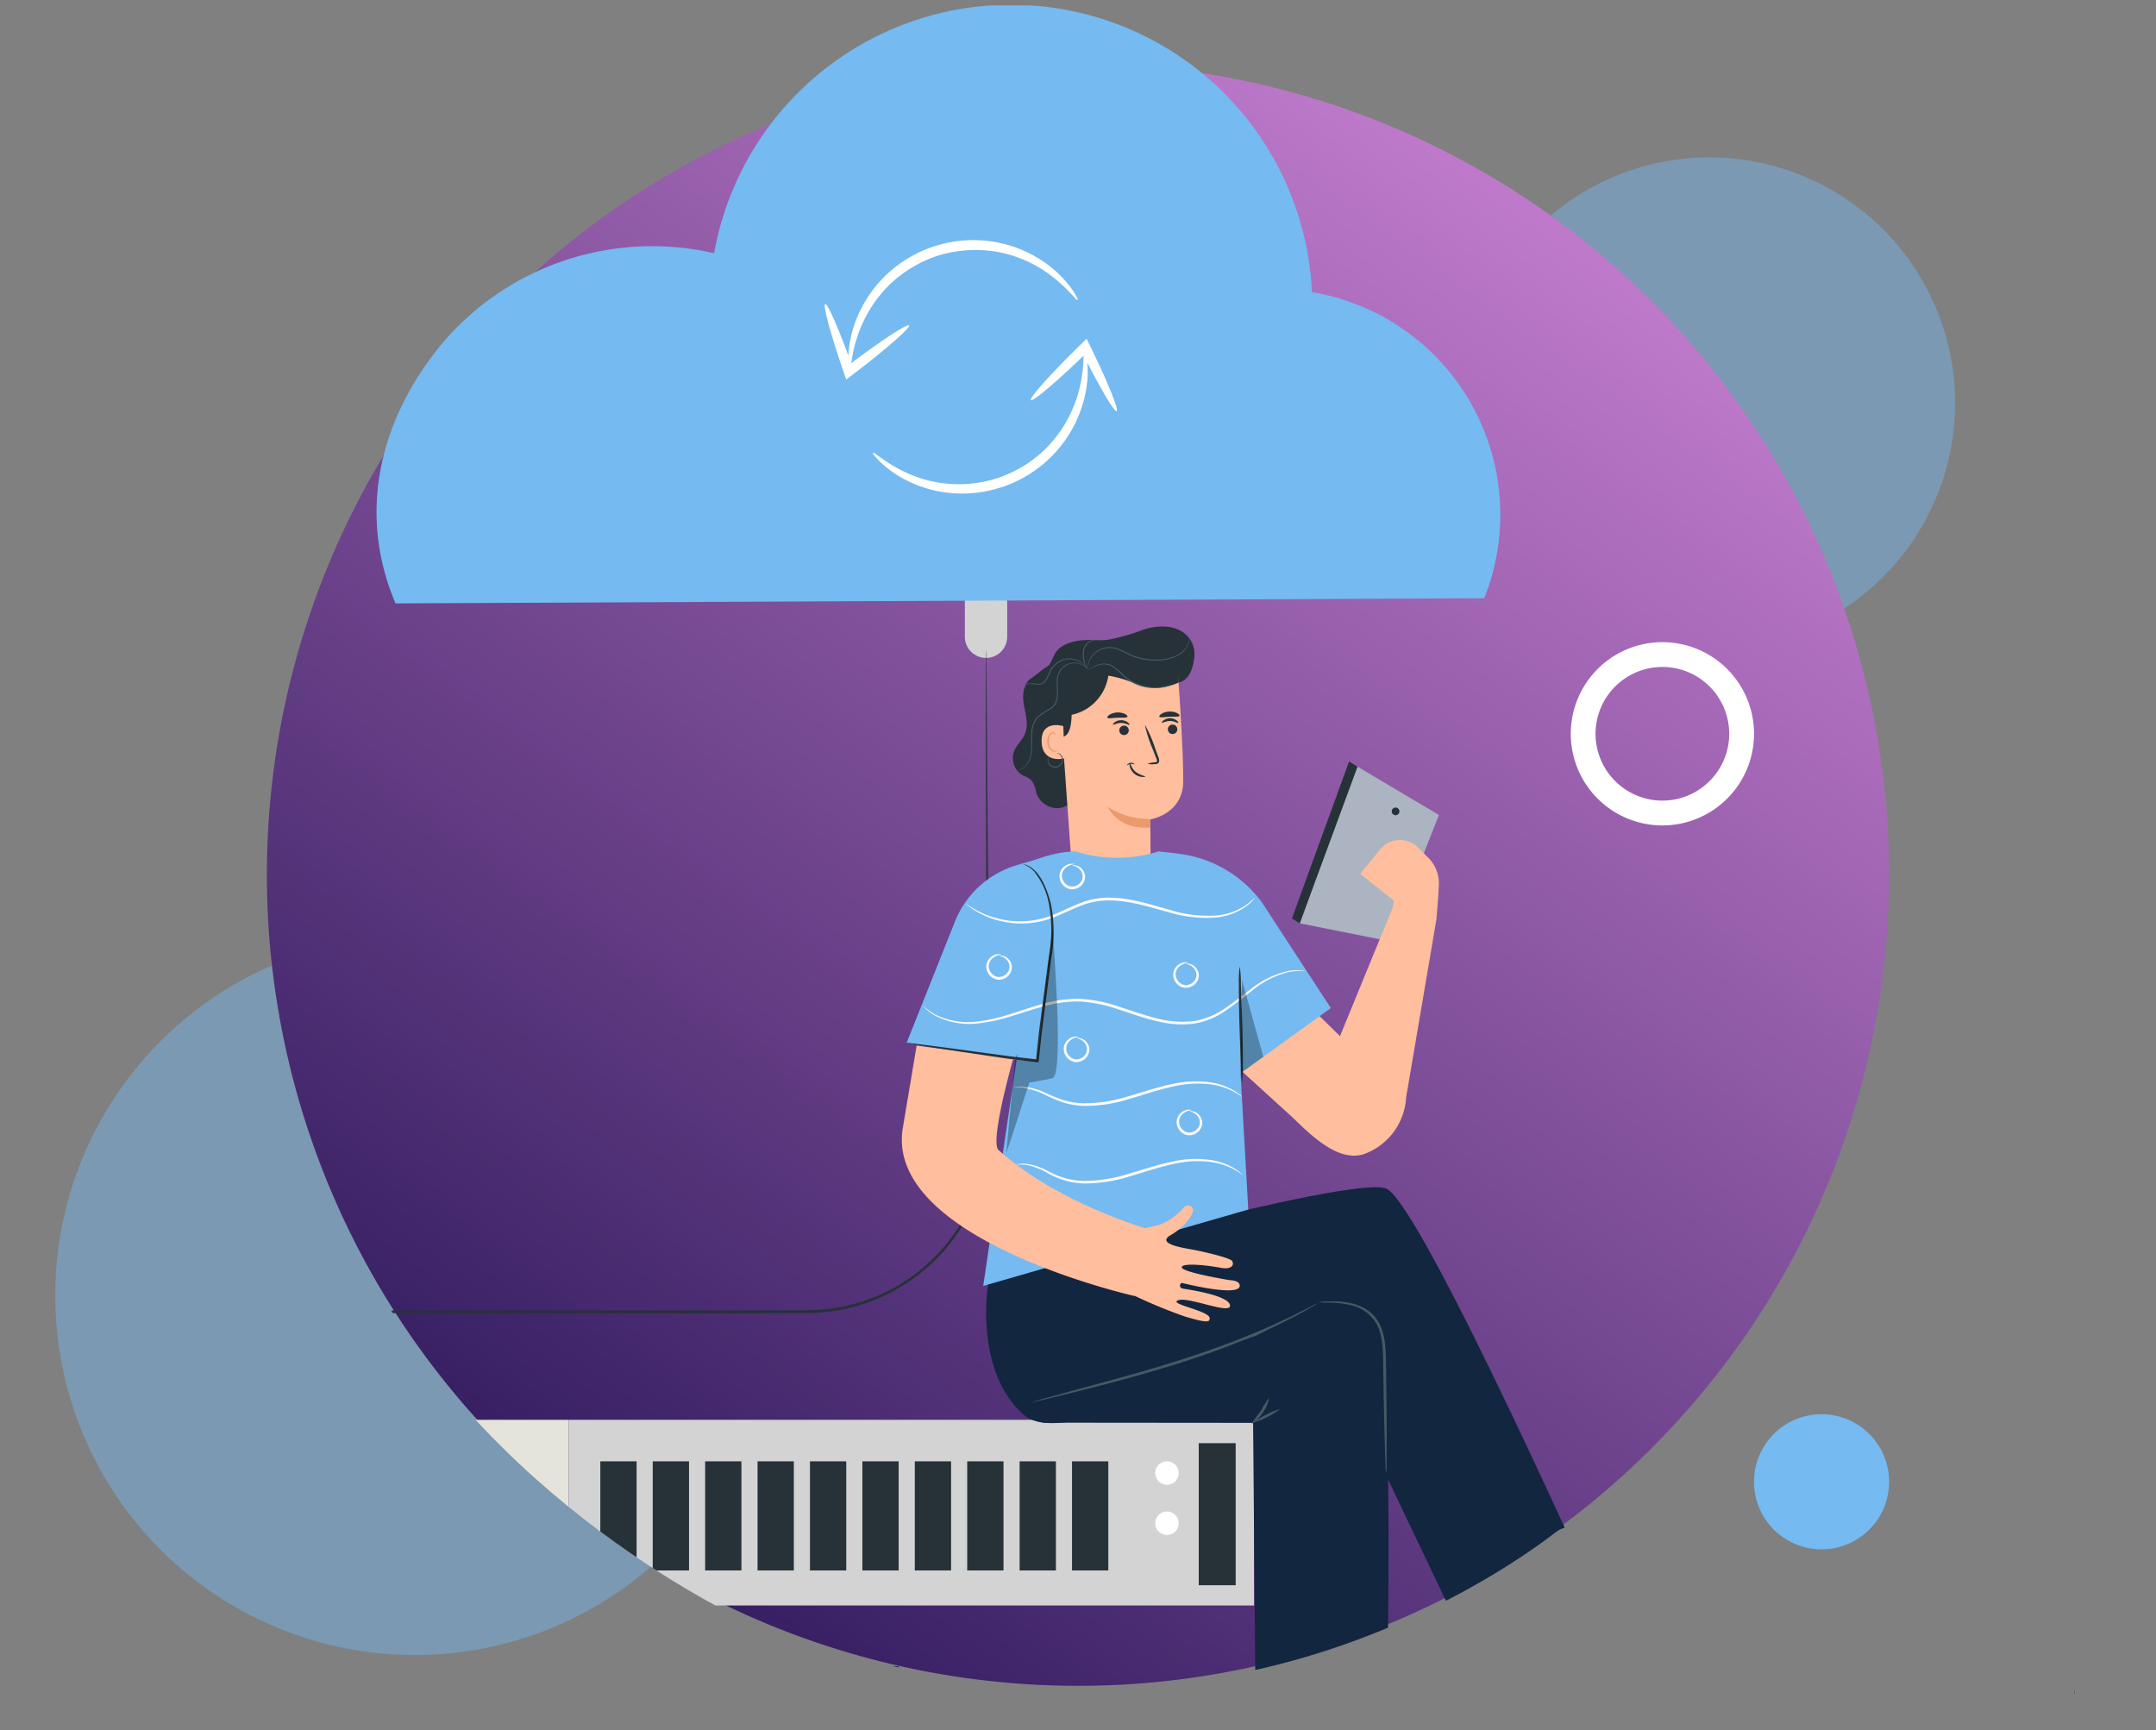 <svg xmlns="http://www.w3.org/2000/svg" xmlns:xlink="http://www.w3.org/1999/xlink" width="400.001" height="321" viewBox="0 0 400.001 321">
  <rect x="0" y="0" width="400.001" height="321" fill="#808080" stroke="none"/>
  <defs>
    <linearGradient id="linear-gradient" x1="0.814" y1="0.117" x2="0.236" y2="0.921" gradientUnits="objectBoundingBox">
      <stop offset="0" stop-color="#be79ca"/>
      <stop offset="1" stop-color="#371f63"/>
    </linearGradient>
    <clipPath id="clip-path">
      <path id="Trazado_873802" data-name="Trazado 873802" d="M0,0H400V321s-100.065-45.451-111.2-36.854-40.412,26.985-78.8,28.74-68.832-10.82-68.832-10.82-47.8-20.33-72.89-66.223S0,321,0,321Z" transform="translate(1020 5255)" fill="#fff" stroke="#707070" stroke-width="1"/>
    </clipPath>
    <clipPath id="clip-path-2">
      <rect id="Rectángulo_401353" data-name="Rectángulo 401353" width="330.988" height="372.322" fill="none"/>
    </clipPath>
    <clipPath id="clip-path-5">
      <rect id="Rectángulo_401345" data-name="Rectángulo 401345" width="5.502" height="4.576" transform="translate(0)" fill="none"/>
    </clipPath>
    <clipPath id="clip-path-6">
      <rect id="Rectángulo_401346" data-name="Rectángulo 401346" width="25.681" height="2.512" transform="translate(0)" fill="none"/>
    </clipPath>
    <clipPath id="clip-path-7">
      <rect id="Rectángulo_401347" data-name="Rectángulo 401347" width="6.825" height="4.5" transform="translate(0)" fill="none"/>
    </clipPath>
    <clipPath id="clip-path-8">
      <rect id="Rectángulo_401348" data-name="Rectángulo 401348" width="23.397" height="11.243" transform="translate(0)" fill="none"/>
    </clipPath>
    <clipPath id="clip-path-9">
      <rect id="Rectángulo_401349" data-name="Rectángulo 401349" width="9.557" height="41.534" transform="translate(0)" fill="none"/>
    </clipPath>
    <clipPath id="clip-path-10">
      <rect id="Rectángulo_401350" data-name="Rectángulo 401350" width="4.211" height="17.261" transform="translate(0)" fill="none"/>
    </clipPath>
  </defs>
  <g id="Grupo_1102805" data-name="Grupo 1102805" transform="translate(-180 -4092.138)">
    <g id="Grupo_1101143" data-name="Grupo 1101143" transform="translate(-839.999 -1162.862)">
      <g id="Grupo_1099960" data-name="Grupo 1099960" transform="translate(13718.386 17874.502)">
        <path id="Trazado_145968" data-name="Trazado 145968" d="M66.711,0a66.711,66.711,0,1,0,66.711,66.711A66.711,66.711,0,0,0,66.711,0Z" transform="translate(-12688.135 -12445.871)" fill="#75baf1" opacity="0.444"/>
        <path id="Trazado_145969" data-name="Trazado 145969" d="M45.584,0A45.584,45.584,0,1,0,91.168,45.584,45.584,45.584,0,0,0,45.584,0Z" transform="translate(-12426.826 -12590.302)" fill="#75baf1" opacity="0.444"/>
        <rect id="Rectángulo_34812" data-name="Rectángulo 34812" width="400" height="300" transform="translate(-12698.387 -12607.222)" fill="none"/>
        <path id="Trazado_145967" data-name="Trazado 145967" d="M150.485,0A150.485,150.485,0,1,0,300.971,150.485,150.485,150.485,0,0,0,150.485,0Z" transform="translate(-12648.872 -12607.707)" fill="url(#linear-gradient)"/>
        <path id="Trazado_145971" data-name="Trazado 145971" d="M12.533,0A12.533,12.533,0,1,0,25.066,12.533,12.533,12.533,0,0,0,12.533,0Z" transform="translate(-12372.968 -12357.124)" fill="#75baf1"/>
        <path id="Elipse_4044" data-name="Elipse 4044" d="M17,4.594A12.4,12.4,0,1,1,4.594,17,12.417,12.417,0,0,1,17,4.594M17,0a17,17,0,1,0,17,17A17,17,0,0,0,17,0Z" transform="translate(-12406.962 -12500.362)" fill="#fff"/>
      </g>
      <g id="Enmascarar_grupo_1098691" data-name="Enmascarar grupo 1098691" clip-path="url(#clip-path)">
        <g id="Grupo_1101169" data-name="Grupo 1101169" transform="translate(1073.011 5250)">
          <g id="Grupo_1101168" data-name="Grupo 1101168" transform="translate(1 6)" clip-path="url(#clip-path-2)">
            <rect id="Rectángulo_401301" data-name="Rectángulo 401301" width="127.17" height="34.444" transform="translate(51.485 262.414)" fill="#d3d3d3"/>
            <rect id="Rectángulo_401302" data-name="Rectángulo 401302" width="6.852" height="26.362" transform="translate(168.389 266.743)" fill="#263238"/>
            <g id="Grupo_1101145" data-name="Grupo 1101145">
              <g id="Grupo_1101144" data-name="Grupo 1101144" clip-path="url(#clip-path-2)">
                <path id="Trazado_874395" data-name="Trazado 874395" d="M166.315,272.289a2.177,2.177,0,1,0,2.177-2.177,2.177,2.177,0,0,0-2.177,2.177" transform="translate(-5.997 0)" fill="#fff"/>
                <path id="Trazado_874396" data-name="Trazado 874396" d="M166.315,281.6a2.177,2.177,0,1,0,2.177-2.178,2.177,2.177,0,0,0-2.177,2.178" transform="translate(-5.997 0)" fill="#fff"/>
                <rect id="Rectángulo_401303" data-name="Rectángulo 401303" width="6.732" height="20.249" transform="translate(144.882 270.112)" fill="#263238"/>
                <rect id="Rectángulo_401304" data-name="Rectángulo 401304" width="6.732" height="20.249" transform="translate(135.158 270.112)" fill="#263238"/>
                <rect id="Rectángulo_401305" data-name="Rectángulo 401305" width="6.732" height="20.249" transform="translate(125.434 270.112)" fill="#263238"/>
                <rect id="Rectángulo_401306" data-name="Rectángulo 401306" width="6.732" height="20.249" transform="translate(115.709 270.112)" fill="#263238"/>
                <rect id="Rectángulo_401307" data-name="Rectángulo 401307" width="6.732" height="20.249" transform="translate(105.985 270.112)" fill="#263238"/>
                <rect id="Rectángulo_401308" data-name="Rectángulo 401308" width="6.732" height="20.249" transform="translate(96.26 270.112)" fill="#263238"/>
                <rect id="Rectángulo_401309" data-name="Rectángulo 401309" width="6.732" height="20.249" transform="translate(86.536 270.112)" fill="#263238"/>
                <rect id="Rectángulo_401310" data-name="Rectángulo 401310" width="6.732" height="20.249" transform="translate(76.812 270.112)" fill="#263238"/>
                <rect id="Rectángulo_401311" data-name="Rectángulo 401311" width="6.732" height="20.249" transform="translate(67.087 270.112)" fill="#263238"/>
                <rect id="Rectángulo_401312" data-name="Rectángulo 401312" width="6.732" height="20.249" transform="translate(57.363 270.112)" fill="#263238"/>
                <path id="Trazado_874502" data-name="Trazado 874502" d="M0,0H22.718V34.444H0Z" transform="translate(28.767 262.414)" fill="#e5e4da"/>
                <path id="Trazado_874398" data-name="Trazado 874398" d="M166.315,319.6a2.177,2.177,0,1,0,2.177-2.177,2.178,2.178,0,0,0-2.177,2.177" transform="translate(-5.997 0)" fill="#fff"/>
                <rect id="Rectángulo_401320" data-name="Rectángulo 401320" width="6.732" height="20.249" transform="translate(105.985 308.108)" fill="#263238"/>
                <rect id="Rectángulo_401321" data-name="Rectángulo 401321" width="6.732" height="20.249" transform="translate(96.26 308.108)" fill="#263238"/>
                <rect id="Rectángulo_401322" data-name="Rectángulo 401322" width="6.732" height="20.249" transform="translate(86.536 308.108)" fill="#263238"/>
                <rect id="Rectángulo_401323" data-name="Rectángulo 401323" width="6.732" height="20.249" transform="translate(76.812 308.108)" fill="#263238"/>
                <rect id="Rectángulo_401324" data-name="Rectángulo 401324" width="6.732" height="20.249" transform="translate(67.087 308.108)" fill="#263238"/>
                <rect id="Rectángulo_401325" data-name="Rectángulo 401325" width="6.732" height="20.249" transform="translate(57.363 308.108)" fill="#263238"/>
                <rect id="Rectángulo_401326" data-name="Rectángulo 401326" width="22.718" height="34.444" transform="translate(28.767 300.41)" fill="#263238"/>
                <rect id="Rectángulo_401327" data-name="Rectángulo 401327" width="127.17" height="34.444" transform="translate(51.485 337.878)" fill="#455a64"/>
                <rect id="Rectángulo_401328" data-name="Rectángulo 401328" width="6.852" height="26.361" transform="translate(168.389 342.208)" fill="#263238"/>
                <path id="Trazado_874399" data-name="Trazado 874399" d="M166.315,347.753a2.177,2.177,0,1,0,2.177-2.177,2.177,2.177,0,0,0-2.177,2.177" transform="translate(-5.997 0)" fill="#fff"/>
                <path id="Trazado_874400" data-name="Trazado 874400" d="M166.315,357.068a2.177,2.177,0,1,0,2.177-2.178,2.177,2.177,0,0,0-2.177,2.178" transform="translate(-5.997 0)" fill="#fff"/>
                <rect id="Rectángulo_401329" data-name="Rectángulo 401329" width="6.732" height="20.249" transform="translate(144.882 345.576)" fill="#263238"/>
                <rect id="Rectángulo_401330" data-name="Rectángulo 401330" width="6.732" height="20.249" transform="translate(135.158 345.576)" fill="#263238"/>
                <rect id="Rectángulo_401331" data-name="Rectángulo 401331" width="6.732" height="20.249" transform="translate(125.434 345.576)" fill="#263238"/>
                <rect id="Rectángulo_401332" data-name="Rectángulo 401332" width="6.732" height="20.249" transform="translate(115.709 345.576)" fill="#263238"/>
                <rect id="Rectángulo_401333" data-name="Rectángulo 401333" width="6.732" height="20.249" transform="translate(105.985 345.576)" fill="#263238"/>
                <rect id="Rectángulo_401334" data-name="Rectángulo 401334" width="6.732" height="20.249" transform="translate(96.26 345.576)" fill="#263238"/>
                <rect id="Rectángulo_401335" data-name="Rectángulo 401335" width="6.732" height="20.249" transform="translate(86.536 345.576)" fill="#263238"/>
                <rect id="Rectángulo_401336" data-name="Rectángulo 401336" width="6.732" height="20.249" transform="translate(76.812 345.576)" fill="#263238"/>
                <rect id="Rectángulo_401337" data-name="Rectángulo 401337" width="6.732" height="20.249" transform="translate(67.087 345.576)" fill="#263238"/>
                <rect id="Rectángulo_401338" data-name="Rectángulo 401338" width="6.732" height="20.249" transform="translate(57.363 345.576)" fill="#263238"/>
                <rect id="Rectángulo_401339" data-name="Rectángulo 401339" width="22.718" height="34.444" transform="translate(28.767 337.878)" fill="#263238"/>
                <rect id="Rectángulo_401340" data-name="Rectángulo 401340" width="8.672" height="6.018" transform="translate(20.095 279.426)" fill="#263238"/>
                <path id="Trazado_874401" data-name="Trazado 874401" d="M205.991,117.132v-6.474a.92.92,0,0,0-.92-.92h-6.017a.92.92,0,0,0-.92.92v6.474a3.928,3.928,0,0,0,7.857,0" transform="translate(-73.137 0)" fill="#d3d3d3"/>
                <rect id="Rectángulo_401341" data-name="Rectángulo 401341" width="8.672" height="6.018" transform="translate(20.095 315.929)" fill="#263238"/>
                <rect id="Rectángulo_401342" data-name="Rectángulo 401342" width="8.672" height="6.018" transform="translate(20.095 351.015)" fill="#263238"/>
                <rect id="Rectángulo_401343" data-name="Rectángulo 401343" width="8.672" height="6.018" transform="translate(179.242 351.015)" fill="#263238"/>
                <path id="Trazado_874402" data-name="Trazado 874402" d="M310.936,299.708a5.559,5.559,0,0,0-.039,1.232,8.745,8.745,0,0,0,.093,1.445,14.787,14.787,0,0,0,.3,1.9,16,16,0,0,0,.636,2.244c.149.392.265.814.456,1.219s.388.823.59,1.249a19.515,19.515,0,0,0,8.564,8.565l1.249.59c.4.191.827.307,1.22.456a16.125,16.125,0,0,0,2.244.635,14.627,14.627,0,0,0,1.9.306,8.85,8.85,0,0,0,1.445.093,5.626,5.626,0,0,0,1.231-.039c.007-.124-1.764-.061-4.49-.718a17.142,17.142,0,0,1-2.181-.683c-.38-.155-.79-.276-1.182-.47l-1.211-.6a19.871,19.871,0,0,1-8.361-8.36q-.3-.62-.6-1.211c-.2-.392-.315-.8-.47-1.182a16.946,16.946,0,0,1-.683-2.182c-.658-2.726-.594-4.5-.718-4.49" transform="translate(-310.733 0)" fill="#263238"/>
                <path id="Trazado_874403" data-name="Trazado 874403" d="M310.936,261.881a5.559,5.559,0,0,0-.039,1.232,8.745,8.745,0,0,0,.093,1.445,14.786,14.786,0,0,0,.3,1.9,16,16,0,0,0,.636,2.244c.149.392.265.814.456,1.219s.388.823.59,1.249a19.515,19.515,0,0,0,8.564,8.565l1.249.589c.4.192.827.308,1.22.457a16.129,16.129,0,0,0,2.244.635,14.627,14.627,0,0,0,1.9.306,8.85,8.85,0,0,0,1.445.093,5.5,5.5,0,0,0,1.231-.04c.007-.123-1.764-.06-4.49-.717a17,17,0,0,1-2.181-.684c-.38-.154-.79-.275-1.182-.469l-1.211-.6a19.866,19.866,0,0,1-8.361-8.361q-.3-.618-.6-1.21c-.2-.392-.315-.8-.47-1.182a16.946,16.946,0,0,1-.683-2.182c-.658-2.726-.594-4.5-.718-4.49" transform="translate(-310.733 0)" fill="#263238"/>
                <path id="Trazado_874404" data-name="Trazado 874404" d="M0,354.024s.155.018.458.027l1.346.025,5.173.049L26,354.208l62.772.076,17.895-.005,8.509-.006c2.785-.035,5.489.078,8.175-.126a27.109,27.109,0,0,0,7.583-1.828,18.645,18.645,0,0,0,1.717-.784,12.919,12.919,0,0,0,1.64-.876l1.561-.956,1.44-1.082a12.805,12.805,0,0,0,1.351-1.141c.424-.4.878-.767,1.265-1.191a26.4,26.4,0,0,0,2.186-2.574,26.019,26.019,0,0,0,5.313-16.092c-.017-3.184-.032-5.93-.044-8.185-.021-2.226-.038-3.965-.049-5.172-.011-.573-.02-1.02-.026-1.346-.009-.3-.027-.458-.027-.458s-.017.155-.026.458c-.006.326-.015.773-.026,1.346-.011,1.207-.028,2.946-.049,5.172-.012,2.255-.027,5-.044,8.185a25.8,25.8,0,0,1-5.343,15.85A26.143,26.143,0,0,1,139.613,346c-.383.416-.832.772-1.251,1.166a12.38,12.38,0,0,1-1.333,1.118l-1.42,1.058-1.539.935a12.607,12.607,0,0,1-1.615.855,18.281,18.281,0,0,1-1.69.766,26.715,26.715,0,0,1-7.452,1.774c-2.616.194-5.36.078-8.134.106l-8.509-.006-17.895-.005L26,353.84l-19.026.083-5.173.048L.458,354c-.3.009-.458.027-.458.027" transform="translate(183.578 0)" fill="#263238"/>
                <path id="Trazado_874405" data-name="Trazado 874405" d="M330.327,119.4s-.016.311-.022.916-.007,1.515-.013,2.685c0,2.375,0,5.852,0,10.326.024,8.981.059,21.952.1,37.976.03,8.017.062,16.8.1,26.224q.014,3.537.028,7.19.008,1.826.015,3.681c-.038,1.231-.115,2.465-.181,3.711a33.88,33.88,0,0,1-5.025,14.39A33.281,33.281,0,0,1,313.8,237.592c-.3.176-.585.366-.888.528l-.935.45-1.875.9-1.963.722a14.317,14.317,0,0,1-2,.638l-2.046.524c-.685.17-1.393.23-2.091.351a30.393,30.393,0,0,1-4.253.371c-11.521.068-23.473.015-35.7.03l-35.719.006-8.575.007A16.472,16.472,0,0,0,201.4,257.873c.007,21.2.014,40.3.019,56.337q.01,6.012.019,11.437,0,2.709.01,5.261a32.113,32.113,0,0,0,.248,4.948,21.208,21.208,0,0,0,3.068,8.313,21.491,21.491,0,0,0,5.032,5.5,20.775,20.775,0,0,0,9.406,4.077c.586.079,1.1.173,1.546.21.445.019.821.032,1.128.045.6.021.915.019.915.019s-.309-.034-.912-.073l-1.123-.069c-.444-.047-.955-.148-1.537-.235a20.929,20.929,0,0,1-9.3-4.135,21.354,21.354,0,0,1-4.945-5.476,20.985,20.985,0,0,1-2.99-8.221,31.932,31.932,0,0,1-.225-4.907q0-2.551.01-5.261.009-5.416.019-11.437c.026-16.034.057-35.121.091-56.315a15.982,15.982,0,0,1,15.878-15.269q4.245,0,8.572,0l35.719.006c12.233-.015,24.169.035,35.712-.041a30.846,30.846,0,0,0,4.316-.379c.709-.123,1.428-.187,2.123-.358l2.077-.534a14.487,14.487,0,0,0,2.03-.649l1.992-.735,1.9-.918.947-.457c.308-.166.6-.358.9-.537a33.735,33.735,0,0,0,11.686-11.262,34.34,34.34,0,0,0,5.075-14.6c.065-1.261.141-2.515.177-3.756q-.01-1.855-.022-3.683-.021-3.651-.041-7.188c-.058-9.427-.111-18.207-.16-26.226-.114-16.024-.205-28.994-.269-37.976-.043-4.474-.076-7.95-.1-10.324q-.025-1.758-.039-2.685c-.012-.605-.031-.916-.031-.916" transform="translate(-201.401 0)" fill="#263238"/>
              </g>
            </g>
            <g id="Grupo_1101165" data-name="Grupo 1101165">
              <g id="Grupo_1101164" data-name="Grupo 1101164" clip-path="url(#clip-path-2)">
                <path id="Trazado_874406" data-name="Trazado 874406" d="M194.146,125.627c2.217-.5,2.705-3.119,2.907-4.588a5.009,5.009,0,0,0-1.33-4.089c-1.976-2.058-5.314-2.021-8.035-1.162a39.33,39.33,0,0,1-6.5,1.882c-2.182.372-5.11-.516-8.2.976-2.355,1.139-2.045,3.257-3.209,4-1.187.755-1.838,1.44-3.013,2.214-1.515,1-1.628,3.171-1.313,4.957s.882,3.682.175,5.352c-.495,1.17-1.554,2.036-2.018,3.217a3.711,3.711,0,0,0,1.632,4.468,6.374,6.374,0,0,1,1.573.874,5.533,5.533,0,0,1,.929,2.361,4.2,4.2,0,0,0,3.691,2.851,3.783,3.783,0,0,0,3.722-2.69,8.133,8.133,0,0,0-.478-4.1A26.13,26.13,0,0,1,174.17,131" transform="translate(-29.49 0)" fill="#263238"/>
                <path id="Trazado_874407" data-name="Trazado 874407" d="M167.837,160.452l14.537-1.161c.091-1.7-.03-8.264-.03-8.264s6.048-.94,6.123-6.988-.974-19.934-.974-19.934a21.016,21.016,0,0,0-21.119,2.655l-.9.69Z" transform="translate(-22.961 0)" fill="#ffbe9d"/>
                <path id="Trazado_874408" data-name="Trazado 874408" d="M166.861,134.958a.878.878,0,1,1,1.241-.061.879.879,0,0,1-1.241.061" transform="translate(-3.914 0)" fill="#263238"/>
                <path id="Trazado_874409" data-name="Trazado 874409" d="M169.432,133.118c-.1.105-.689-.352-1.521-.356s-1.438.426-1.53.319c-.045-.047.049-.236.313-.437a2.053,2.053,0,0,1,2.435.03c.259.207.349.4.3.444" transform="translate(-4.826 0)" fill="#263238"/>
                <path id="Trazado_874410" data-name="Trazado 874410" d="M176.919,133.754a.878.878,0,1,1-1.208.288.878.878,0,0,1,1.208-.288" transform="translate(-21.93 0)" fill="#263238"/>
                <path id="Trazado_874411" data-name="Trazado 874411" d="M178.5,133.476c-.1.1-.689-.352-1.521-.356s-1.438.426-1.53.319c-.045-.047.049-.236.313-.437a2.051,2.051,0,0,1,2.435.031c.259.206.349.4.3.443" transform="translate(-22.962 0)" fill="#263238"/>
                <path id="Trazado_874412" data-name="Trazado 874412" d="M170.43,140.723a4.061,4.061,0,0,1,1.347-.286c.218-.023.389-.072.4-.19a1.2,1.2,0,0,0-.156-.624c-.215-.55-.432-1.108-.659-1.692a23.221,23.221,0,0,1-1.426-4.449,23.241,23.241,0,0,1,1.869,4.282c.215.589.421,1.15.624,1.706a1.391,1.391,0,0,1,.119.9.572.572,0,0,1-.375.348,1.358,1.358,0,0,1-.372.048,4.039,4.039,0,0,1-1.376-.048" transform="translate(-11.531 0)" fill="#263238"/>
                <path id="Trazado_874413" data-name="Trazado 874413" d="M179.466,150.94a14.06,14.06,0,0,1-7.884-2.241s1.863,4.353,7.9,3.808Z" transform="translate(-20.074 0)" fill="#eb996e"/>
                <path id="Trazado_874414" data-name="Trazado 874414" d="M189.846,125.627a10.082,10.082,0,0,1-8.491.018c-3.249-1.332-6.959-1.826-7.718-1.136s-.689,3.931-3.724,5.1c0,0,.669,6.146-1.8,6.108s-1.643-9.694-1.643-9.694l5.792-3.38,6.466-1.724,6.244.414,4.878.955Z" transform="translate(-25.19 0)" fill="#263238"/>
                <path id="Trazado_874415" data-name="Trazado 874415" d="M191.516,133.714c-.1-.045-4.155-1.229-4.023,2.9s4.256,3.149,4.259,3.031-.236-5.936-.236-5.936" transform="translate(-48.254 0)" fill="#ffbe9d"/>
                <path id="Trazado_874416" data-name="Trazado 874416" d="M190.695,138.124c-.019-.013-.07.053-.19.112a.72.72,0,0,1-.538.029,1.784,1.784,0,0,1-.876-1.573,2.373,2.373,0,0,1,.169-1.038.831.831,0,0,1,.524-.57.367.367,0,0,1,.431.184c.059.114.036.2.058.2s.086-.072.048-.242a.463.463,0,0,0-.171-.254.541.541,0,0,0-.4-.092,1.011,1.011,0,0,0-.732.665,2.444,2.444,0,0,0-.213,1.16,1.872,1.872,0,0,0,1.108,1.752.772.772,0,0,0,.655-.131c.125-.106.144-.2.129-.206" transform="translate(-48.51 0)" fill="#eb996e"/>
                <path id="Trazado_874417" data-name="Trazado 874417" d="M166.175,131.967c.135.241.927.045,1.874.013.946-.053,1.752.072,1.865-.18.123-.231-.7-.849-1.908-.793s-1.974.74-1.831.96" transform="translate(-5.096 0)" fill="#263238"/>
                <path id="Trazado_874418" data-name="Trazado 874418" d="M175.822,132.14c.135.241.927.045,1.874.013.946-.053,1.752.072,1.865-.18.123-.231-.7-.849-1.908-.793s-1.974.74-1.831.96" transform="translate(-24.39 0)" fill="#263238"/>
                <path id="Trazado_874419" data-name="Trazado 874419" d="M188.472,123.581a8.7,8.7,0,0,1-9.177,8.213,16.108,16.108,0,0,1,2.538-6.577c1.449-1.875,3.991-3.112,6.232-2.341" transform="translate(-36.779 0)" fill="#263238"/>
                <path id="Trazado_874420" data-name="Trazado 874420" d="M172.538,140.552c-.052,0-.1.254-.006.649a2.592,2.592,0,0,0,2.269,1.943c.4.031.645-.054.64-.106a5.7,5.7,0,0,1-1.812-.822c-.839-.714-.975-1.688-1.091-1.664" transform="translate(-16.932 0)" fill="#263238"/>
                <path id="Trazado_874421" data-name="Trazado 874421" d="M174.516,140.983c.046.037.285-.208.678-.251s.684.121.719.073c.05-.034-.26-.345-.745-.28s-.709.437-.652.458" transform="translate(-19.439 0)" fill="#263238"/>
                <path id="Trazado_874422" data-name="Trazado 874422" d="M187.995,139.349a1.091,1.091,0,0,0-.172.976,1.407,1.407,0,0,0,.633.909,1.507,1.507,0,0,0,1.351.072,1.368,1.368,0,0,0,.816-1.073,1.448,1.448,0,0,0-.249-1.078c-.41-.546-.923-.437-.887-.408a1.073,1.073,0,0,1,.766.492,1.341,1.341,0,0,1,.181.963,1.2,1.2,0,0,1-.71.913,1.345,1.345,0,0,1-1.171-.047,1.3,1.3,0,0,1-.587-.778,1.834,1.834,0,0,1,.029-.941" transform="translate(-47.444 0)" fill="#455a64"/>
                <path id="Trazado_874423" data-name="Trazado 874423" d="M183.26,117.356a4.392,4.392,0,0,1-.159.912,3.8,3.8,0,0,1-1.5,1.953,7.471,7.471,0,0,1-3.531,1.1,11.572,11.572,0,0,1-4.532-.5c-1.56-.46-2.839-1.477-4.3-1.718a4.23,4.23,0,0,0-3.564,1.09,4.154,4.154,0,0,0-1.21,2.239,2.928,2.928,0,0,0-.043.937,8.031,8.031,0,0,1,.123-.921,4.183,4.183,0,0,1,1.23-2.147,4.1,4.1,0,0,1,3.432-1.009c1.389.232,2.671,1.25,4.27,1.727a11.562,11.562,0,0,0,4.613.493,7.487,7.487,0,0,0,3.6-1.17,3.776,3.776,0,0,0,1.5-2.051,2.2,2.2,0,0,0,.082-.934" transform="translate(-16.687 0)" fill="#455a64"/>
                <path id="Trazado_874424" data-name="Trazado 874424" d="M196.191,123.235a2.4,2.4,0,0,0-.781-.763,3.184,3.184,0,0,0-2.895-.326,3.352,3.352,0,0,0-1.594,1.317,4.139,4.139,0,0,0-.534,2.31,20.594,20.594,0,0,1,.01,2.584,2.839,2.839,0,0,1-1.429,2.175,9.52,9.52,0,0,0-2.313,1.6,4.627,4.627,0,0,0-.951,2.444c-.174,1.673.083,3.168-.163,4.394a3.844,3.844,0,0,1-1.413,2.482,3.028,3.028,0,0,1-.973.449,1.93,1.93,0,0,0,1.02-.383,3.873,3.873,0,0,0,1.511-2.521c.268-1.252.026-2.77.208-4.4a4.458,4.458,0,0,1,.917-2.336,9.528,9.528,0,0,1,2.27-1.552,3.368,3.368,0,0,0,1.055-.992,3.109,3.109,0,0,0,.463-1.331,20.015,20.015,0,0,0-.02-2.613,3.983,3.983,0,0,1,.489-2.217,3.212,3.212,0,0,1,1.5-1.271,3.128,3.128,0,0,1,2.8.258,4.263,4.263,0,0,1,.824.694" transform="translate(-48.358 0)" fill="#455a64"/>
                <path id="Trazado_874425" data-name="Trazado 874425" d="M183.422,126.883a.736.736,0,0,1,.074-.55,1.215,1.215,0,0,1,1.377-.43,5.857,5.857,0,0,0,1.117.144,1.7,1.7,0,0,0,1.182-.569c.678-.683.826-1.746,1.422-2.555a3.938,3.938,0,0,1,2.342-1.515,3.775,3.775,0,0,1,2.286.239,4.616,4.616,0,0,1,1.7,1.324,2.258,2.258,0,0,0-.337-.489,3.932,3.932,0,0,0-3.687-1.262,4.083,4.083,0,0,0-2.472,1.58c-.631.875-.77,1.919-1.392,2.546a1.532,1.532,0,0,1-1.051.529,6.252,6.252,0,0,1-1.088-.117,1.954,1.954,0,0,0-.938.063.957.957,0,0,0-.532.474.549.549,0,0,0,0,.588" transform="translate(-47.278 0)" fill="#455a64"/>
                <path id="Trazado_874426" data-name="Trazado 874426" d="M184.13,117.77a.551.551,0,0,0-.275-.059,1.761,1.761,0,0,0-.757.139,2.487,2.487,0,0,0-1.445,1.988,5.05,5.05,0,0,0,.332,2.475,4.226,4.226,0,0,0,.419.942,6.338,6.338,0,0,0-.279-.988,5.5,5.5,0,0,1-.266-2.4,2.426,2.426,0,0,1,1.3-1.886,2.629,2.629,0,0,1,.972-.215" transform="translate(-34.75 0)" fill="#455a64"/>
                <path id="Trazado_874427" data-name="Trazado 874427" d="M183.127,125.989a11.382,11.382,0,0,1-2.445.5,8.769,8.769,0,0,1-5.677-1.57c-.948-.685-1.677-1.578-2.549-2.164a3.3,3.3,0,0,0-2.653-.582,5.692,5.692,0,0,0-1.716.7c-.188.111-.33.2-.424.27a.61.61,0,0,0-.138.109,6.039,6.039,0,0,0,.6-.308,6.174,6.174,0,0,1,1.705-.624,3.182,3.182,0,0,1,2.517.6c.837.572,1.557,1.465,2.535,2.175a8.67,8.67,0,0,0,5.811,1.547,6.642,6.642,0,0,0,2.433-.65" transform="translate(-19.664 0)" fill="#455a64"/>
                <path id="Trazado_874428" data-name="Trazado 874428" d="M150.568,334.294l-1.329,14.567-15.071,1.617V332.6Z" transform="translate(46.252 0)" fill="#e0e0e0"/>
                <path id="Trazado_874429" data-name="Trazado 874429" d="M150.568,340.67H134.75v1.743l15.623.389Z" transform="translate(45.67 0)" fill="#455a64"/>
                <path id="Trazado_874430" data-name="Trazado 874430" d="M150.568,344.066,150.391,346l-15.331-.08v-1.955Z" transform="translate(45.36 0)" fill="#455a64"/>
                <path id="Trazado_874431" data-name="Trazado 874431" d="M150.464,348.861l.1-1.128-15.173-.268.018,1.1Z" transform="translate(45.026 0)" fill="#455a64"/>
                <path id="Trazado_874432" data-name="Trazado 874432" d="M140.841,350.418l.054-1.625-15.3-.572-.235,5.355.942.1c4.193.4,21.349,1.737,24.192,1,3.171-.827-9.653-4.253-9.653-4.253" transform="translate(54.63 0)" fill="#e8505b"/>
                <g id="Grupo_1101148" data-name="Grupo 1101148" transform="translate(180.015 349.099)" opacity="0.3">
                  <g id="Grupo_1101147" data-name="Grupo 1101147" transform="translate(0)">
                    <g id="Grupo_1101146" data-name="Grupo 1101146" transform="translate(0)" clip-path="url(#clip-path-5)">
                      <path id="Trazado_874433" data-name="Trazado 874433" d="M150.973,353.675a5.283,5.283,0,0,0-1.815-3.324,5.134,5.134,0,0,0-3.516-1.248l-.171,4.256Z" transform="translate(-145.471 -349.099)" fill="#fff"/>
                    </g>
                  </g>
                </g>
                <g id="Grupo_1101151" data-name="Grupo 1101151" transform="translate(179.99 352.318)" opacity="0.3">
                  <g id="Grupo_1101150" data-name="Grupo 1101150" transform="translate(0)">
                    <g id="Grupo_1101149" data-name="Grupo 1101149" transform="translate(0)" clip-path="url(#clip-path-6)">
                      <path id="Trazado_874434" data-name="Trazado 874434" d="M147.056,352.318s4.483,1.488,3.888,2.213-17.983.025-25.626-.955l.038-.339,20.275.989s.537-1.906,1.425-1.908" transform="translate(-125.318 -352.318)" fill="#fff"/>
                    </g>
                  </g>
                </g>
                <path id="Trazado_874435" data-name="Trazado 874435" d="M125.356,353.218a1.407,1.407,0,0,0,.261.039l.75.076,2.763.23c2.334.178,5.563.381,9.132.528s6.806.207,9.147.221l2.772,0,.754-.014a1.465,1.465,0,0,0,.263-.017,1.358,1.358,0,0,0-.263-.02l-.753-.021-2.772-.055c-2.339-.047-5.572-.129-9.14-.275s-6.795-.329-9.131-.473l-2.767-.172-.752-.041a1.52,1.52,0,0,0-.264,0" transform="translate(54.434 0)" fill="#263238"/>
                <path id="Trazado_874436" data-name="Trazado 874436" d="M129.161,354.461a6.338,6.338,0,0,1,.571-1.3,6.216,6.216,0,0,1,.986-1.022,2.467,2.467,0,0,0-1.557,2.322" transform="translate(71.127 0)" fill="#263238"/>
                <path id="Trazado_874437" data-name="Trazado 874437" d="M134.245,352c.042.029.267-.224.5-.565s.393-.641.351-.67-.267.224-.5.565-.394.641-.352.67" transform="translate(61.643 0)" fill="#263238"/>
                <path id="Trazado_874438" data-name="Trazado 874438" d="M135.323,351.3c.033.039.279-.111.551-.336s.466-.44.433-.479-.279.111-.551.336-.466.44-.433.479" transform="translate(59.358 0)" fill="#263238"/>
                <path id="Trazado_874439" data-name="Trazado 874439" d="M135.439,349.831a3.485,3.485,0,1,0,.8-.051,1.783,1.783,0,0,0-.8.051" transform="translate(58.52 0)" fill="#263238"/>
                <path id="Trazado_874440" data-name="Trazado 874440" d="M135.46,348.806a2.234,2.234,0,0,0,1.8.208,4.986,4.986,0,0,0-.9-.1,4.9,4.9,0,0,0-.9-.11" transform="translate(58.272 0)" fill="#263238"/>
                <path id="Trazado_874441" data-name="Trazado 874441" d="M131.625,350.693a2.8,2.8,0,0,0,.979.033,5.7,5.7,0,0,0,1.051-.188,2.873,2.873,0,0,0,.606-.221.531.531,0,0,0,.255-.295.386.386,0,0,0-.133-.4,1.8,1.8,0,0,0-2.24.436,1.735,1.735,0,0,0-.346.64.538.538,0,0,0-.036.263,2.788,2.788,0,0,1,.479-.817,1.776,1.776,0,0,1,.858-.509,1.523,1.523,0,0,1,1.163.126c.151.122.083.3-.094.4a2.985,2.985,0,0,1-.559.213,6.931,6.931,0,0,1-1.019.222c-.59.08-.963.066-.964.1" transform="translate(64.833 0)" fill="#263238"/>
                <path id="Trazado_874442" data-name="Trazado 874442" d="M135.353,350.752a.969.969,0,0,0,.14-.675,1.608,1.608,0,0,0-.238-.726.983.983,0,0,0-.795-.531.39.39,0,0,0-.32.439,1.06,1.06,0,0,0,.149.444,2.965,2.965,0,0,0,.438.611,1.422,1.422,0,0,0,.544.419c.019-.023-.187-.184-.445-.5a3.432,3.432,0,0,1-.386-.6c-.126-.212-.2-.587.044-.622.246-.014.486.24.628.441a1.607,1.607,0,0,1,.251.648,3.546,3.546,0,0,1-.01.66" transform="translate(61.356 0)" fill="#263238"/>
                <path id="Trazado_874443" data-name="Trazado 874443" d="M145.475,349.063c0,.035.438-.024,1.123.085a4.773,4.773,0,0,1,3.861,3.34c.206.662.211,1.1.245,1.1a.833.833,0,0,0,.013-.307,4,4,0,0,0-.133-.828,4.63,4.63,0,0,0-3.968-3.433,3.992,3.992,0,0,0-.839-.012.879.879,0,0,0-.3.057" transform="translate(34.793 0)" fill="#263238"/>
                <path id="Trazado_874444" data-name="Trazado 874444" d="M139.046,352.267a12.516,12.516,0,0,0,4.449.221c0-.054-1-.033-2.226-.1s-2.215-.179-2.223-.126" transform="translate(48.447 0)" fill="#263238"/>
                <path id="Trazado_874445" data-name="Trazado 874445" d="M146.08,352.143c-.039.036.073.214.165.447s.14.436.193.435.088-.238-.021-.505-.3-.412-.337-.377" transform="translate(38.429 0)" fill="#263238"/>
                <path id="Trazado_874446" data-name="Trazado 874446" d="M147,350.7c-.038.034.054.2.205.363s.305.273.342.238-.054-.2-.2-.363-.3-.272-.342-.238" transform="translate(36.439 0)" fill="#263238"/>
                <path id="Trazado_874447" data-name="Trazado 874447" d="M148.274,349.994c.009.052.211.058.431.146s.377.213.419.181-.078-.249-.352-.353-.512-.022-.5.026" transform="translate(33.581 0)" fill="#263238"/>
                <path id="Trazado_874448" data-name="Trazado 874448" d="M149.814,349.646c-.019.047.065.128.189.183s.242.06.263.013-.064-.129-.189-.183-.242-.06-.263-.013" transform="translate(30.908 0)" fill="#263238"/>
                <path id="Trazado_874449" data-name="Trazado 874449" d="M150.568,338.372l-.08.881-15.948-.217v-1.058Z" transform="translate(45.879 0)" fill="#455a64"/>
                <path id="Trazado_874450" data-name="Trazado 874450" d="M105.987,299.181l5.423,13.585-12.7,8.278L90.6,305.109Z" transform="translate(128.976 0)" fill="#e0e0e0"/>
                <path id="Trazado_874451" data-name="Trazado 874451" d="M106.954,305.127l-14.1,7.175.791,1.554,14.1-6.741Z" transform="translate(130.382 0)" fill="#455a64"/>
                <path id="Trazado_874452" data-name="Trazado 874452" d="M105.532,308.295l.721,1.806-13.7,6.883-.887-1.743Z" transform="translate(133.069 0)" fill="#455a64"/>
                <path id="Trazado_874453" data-name="Trazado 874453" d="M104.666,312.766l-.42-1.052L90.6,318.358l.513.968Z" transform="translate(135.72 0)" fill="#455a64"/>
                <path id="Trazado_874454" data-name="Trazado 874454" d="M93.657,314.163l-.689-1.473-13.895,6.43L81.293,324l.884-.34c3.918-1.545,19.814-8.136,22.012-10.085,2.451-2.175-10.532.589-10.532.589" transform="translate(147.418 0)" fill="#e8505b"/>
                <g id="Grupo_1101154" data-name="Grupo 1101154" transform="translate(226.856 319.296)" opacity="0.3">
                  <g id="Grupo_1101153" data-name="Grupo 1101153" transform="translate(0)">
                    <g id="Grupo_1101152" data-name="Grupo 1101152" transform="translate(0)" clip-path="url(#clip-path-7)">
                      <path id="Trazado_874455" data-name="Trazado 874455" d="M104.132,321.581a5.284,5.284,0,0,0-3.125-2.139,5.143,5.143,0,0,0-3.7.482l1.778,3.871Z" transform="translate(-97.307 -319.295)" fill="#fff"/>
                    </g>
                  </g>
                </g>
                <g id="Grupo_1101157" data-name="Grupo 1101157" transform="translate(228.591 312.757)" opacity="0.3">
                  <g id="Grupo_1101156" data-name="Grupo 1101156" transform="translate(0)">
                    <g id="Grupo_1101155" data-name="Grupo 1101155" transform="translate(0)" clip-path="url(#clip-path-8)">
                      <path id="Trazado_874456" data-name="Trazado 874456" d="M97.922,313.018s4.671-.708,4.469.208S86.375,321.406,79.12,324l-.12-.32,18.517-8.316s-.386-1.941.4-2.346" transform="translate(-79 -312.757)" fill="#fff"/>
                    </g>
                  </g>
                </g>
                <path id="Trazado_874457" data-name="Trazado 874457" d="M79.109,323.771a1.374,1.374,0,0,0,.25-.084l.7-.272,2.567-1.048c2.161-.9,5.13-2.184,8.378-3.672s6.159-2.9,8.251-3.952l2.47-1.261.665-.355a1.531,1.531,0,0,0,.226-.134,1.359,1.359,0,0,0-.243.1l-.681.323c-.677.329-1.511.732-2.494,1.208-2.107,1.02-5.025,2.413-8.271,3.9s-6.205,2.789-8.352,3.719l-2.544,1.1-.689.305a1.47,1.47,0,0,0-.236.118" transform="translate(149.26 0)" fill="#263238"/>
                <path id="Trazado_874458" data-name="Trazado 874458" d="M83.732,315.581a6.277,6.277,0,0,1-.082-1.417,6.147,6.147,0,0,1,.416-1.358,2.462,2.462,0,0,0-.334,2.775" transform="translate(163.47 0)" fill="#263238"/>
                <path id="Trazado_874459" data-name="Trazado 874459" d="M88.622,315.385a3.086,3.086,0,0,0,.2-1.489,3.119,3.119,0,0,0-.2,1.489" transform="translate(153.542 0)" fill="#263238"/>
                <path id="Trazado_874460" data-name="Trazado 874460" d="M89.71,315.307c.047.02.2-.226.339-.55s.215-.6.169-.623-.2.226-.339.55-.216.6-.169.623" transform="translate(151.059 0)" fill="#263238"/>
                <path id="Trazado_874461" data-name="Trazado 874461" d="M90.073,314.325a1.792,1.792,0,0,0,.765-.24c.4-.179.71-.362.689-.408a1.786,1.786,0,0,0-.765.239c-.4.18-.71.362-.689.409" transform="translate(149.388 0)" fill="#263238"/>
                <path id="Trazado_874462" data-name="Trazado 874462" d="M90.5,313.515a2.244,2.244,0,0,0,1.7-.629,4.771,4.771,0,0,0-.846.32,4.917,4.917,0,0,0-.85.309" transform="translate(148.298 0)" fill="#263238"/>
                <path id="Trazado_874463" data-name="Trazado 874463" d="M86.631,313.961a2.845,2.845,0,0,0,.887-.414,5.7,5.7,0,0,0,.852-.645,2.836,2.836,0,0,0,.439-.472.528.528,0,0,0,.094-.378.388.388,0,0,0-.3-.294,1.794,1.794,0,0,0-1.8,1.4,1.753,1.753,0,0,0-.018.727.547.547,0,0,0,.087.251,2.8,2.8,0,0,1,.057-.945,1.759,1.759,0,0,1,.533-.843,1.52,1.52,0,0,1,1.094-.416c.19.04.211.232.1.4a2.949,2.949,0,0,1-.4.443,6.829,6.829,0,0,1-.807.66c-.49.339-.829.5-.816.523" transform="translate(155.448 0)" fill="#263238"/>
                <path id="Trazado_874464" data-name="Trazado 874464" d="M90.475,313.9a.967.967,0,0,0-.181-.665,1.6,1.6,0,0,0-.542-.539.984.984,0,0,0-.949-.113.39.39,0,0,0-.086.537,1.082,1.082,0,0,0,.334.328,2.924,2.924,0,0,0,.668.345,1.414,1.414,0,0,0,.675.127c0-.029-.251-.079-.626-.248a3.385,3.385,0,0,1-.618-.362c-.208-.132-.447-.432-.243-.575a.879.879,0,0,1,.76.109,1.6,1.6,0,0,1,.518.463,3.641,3.641,0,0,1,.29.593" transform="translate(151.855 0)" fill="#263238"/>
                <path id="Trazado_874465" data-name="Trazado 874465" d="M97.364,319.852c.017.03.379-.22,1.039-.434a4.778,4.778,0,0,1,4.956,1.225c.484.5.688.887.717.868a.855.855,0,0,0-.128-.279,3.95,3.95,0,0,0-.494-.678,4.633,4.633,0,0,0-5.094-1.259,3.974,3.974,0,0,0-.752.369.88.88,0,0,0-.244.188" transform="translate(129.547 0)" fill="#263238"/>
                <path id="Trazado_874466" data-name="Trazado 874466" d="M92.119,319.43a12.508,12.508,0,0,0,4.065-1.821c-.027-.046-.906.424-2.026.925s-2.056.845-2.039.9" transform="translate(142.685 0)" fill="#263238"/>
                <path id="Trazado_874467" data-name="Trazado 874467" d="M98.171,320.673c-.018.049.162.158.35.323s.322.326.369.3-.03-.252-.248-.441-.457-.23-.471-.183" transform="translate(133.916 0)" fill="#263238"/>
                <path id="Trazado_874468" data-name="Trazado 874468" d="M99.747,319.87c-.018.048.138.151.348.23s.394.1.413.058-.138-.151-.348-.231-.395-.105-.413-.057" transform="translate(130.733 0)" fill="#263238"/>
                <path id="Trazado_874469" data-name="Trazado 874469" d="M101.335,319.96c.032.042.216-.044.452-.066s.433.02.455-.028-.182-.187-.474-.155-.466.213-.433.249" transform="translate(127.413 0)" fill="#263238"/>
                <path id="Trazado_874470" data-name="Trazado 874470" d="M102.918,320.164c0,.051.115.086.251.077s.242-.056.239-.107-.115-.085-.25-.077-.243.056-.24.107" transform="translate(124.662 0)" fill="#263238"/>
                <path id="Trazado_874471" data-name="Trazado 874471" d="M108.642,302.985l.328.821-14.311,7.04-.48-.942Z" transform="translate(127.84 0)" fill="#455a64"/>
                <path id="Trazado_874472" data-name="Trazado 874472" d="M87.863,235.731s66.786-18.83,73.261-16.216,40.921,80.1,40.921,80.1l-22.916,10.872-31.552-66.141s-44.684,24.648-53.465,17.316c-10.643-8.887-6.394-28.953-6.249-25.927" transform="translate(42.038 0)" fill="#12263f"/>
                <path id="Trazado_874473" data-name="Trazado 874473" d="M128.55,236.721c1.014.273,55.085,0,64.144,10.694,3.65,4.308,1.232,91.118,1.232,91.118-1-.031-23.688-.586-23.688-.586l-.653-74.967-38.551-.035a3.652,3.652,0,0,1-3.644-3.841Z" transform="translate(8.892 0)" fill="#12263f"/>
                <path id="Trazado_874474" data-name="Trazado 874474" d="M140.554,259.112a2.42,2.42,0,0,0,.564-.094l1.594-.366,5.837-1.434c4.92-1.241,11.722-2.967,19.119-5.291,3.7-1.175,7.179-2.413,10.31-3.633,7.016-2.784.238.308,8.183-3.567,2.286-1.11,4.109-2.064,5.335-2.782l1.413-.824a2.481,2.481,0,0,0,.476-.317,2.35,2.35,0,0,0-.526.227l-1.457.739c-1.253.663-3.1,1.566-5.394,2.631s-5.077,2.244-8.2,3.455c-3.131,1.193-6.607,2.414-10.294,3.585-7.378,2.319-14.159,4.1-19.056,5.428l-5.8,1.591-1.57.458a2.453,2.453,0,0,0-.538.194" transform="translate(-2.951 0)" fill="#455a64"/>
                <path id="Trazado_874475" data-name="Trazado 874475" d="M152.424,260.394a15.231,15.231,0,0,0-4.936,2.527,15.232,15.232,0,0,0,4.936-2.527" transform="translate(31.076 0)" fill="#455a64"/>
                <path id="Trazado_874476" data-name="Trazado 874476" d="M152.775,258.247a26.961,26.961,0,0,0-1.57,2.511,27.255,27.255,0,0,0-1.716,2.414,7.633,7.633,0,0,0,3.286-4.925" transform="translate(28.705 0)" fill="#455a64"/>
                <path id="Trazado_874477" data-name="Trazado 874477" d="M127.727,240.6a10.316,10.316,0,0,0,1.586.062,19.2,19.2,0,0,1,4.254.448,7.346,7.346,0,0,1,4.913,3.515c1.128,2.084,1.2,4.8,1.228,7.556.079,5.572.18,10.615.279,14.265.058,1.755.107,3.21.144,4.323a9.281,9.281,0,0,0,.124,1.583,9.28,9.28,0,0,0,.079-1.586c.005-1.114.013-2.57.021-4.325,0-3.651-.047-8.7-.126-14.267-.029-2.758-.1-5.558-1.328-7.779a6.712,6.712,0,0,0-2.423-2.529,9.249,9.249,0,0,0-2.826-1.114,16.993,16.993,0,0,0-4.341-.292,8.408,8.408,0,0,0-1.584.14" transform="translate(62.906 0)" fill="#455a64"/>
                <path id="Trazado_874478" data-name="Trazado 874478" d="M128.586,141.131c-.285.4-10.547,29.165-10.547,29.165l16.629,3.322,9.19-23.421Z" transform="translate(69.091 0)" fill="#abb4c0"/>
                <path id="Trazado_874479" data-name="Trazado 874479" d="M134.593,170.3l-1.457-.895,10.608-29.128,1.571.962Z" transform="translate(52.538 0)" fill="#263238"/>
                <path id="Trazado_874480" data-name="Trazado 874480" d="M125.394,149.341a.712.712,0,1,0,.878-.494.712.712,0,0,0-.878.494" transform="translate(78.828 0)" fill="#263238"/>
                <path id="Trazado_874481" data-name="Trazado 874481" d="M133.2,175.641,149.1,191.23l9.775-23.843.228-1.276-6.241-4.993,3.723-4.58a4.74,4.74,0,0,1,6.966-.319l1.9,1.888a6.736,6.736,0,0,1,1.991,5.11c-.163,3.291-.5,6.8-.479,6.491h0l-5.6,32.931a11.851,11.851,0,0,1-7.4,10.317c-5.64,2.336-11.759-5.063-15.021-7.88l-20.9-19.025Z" transform="translate(45.498 0)" fill="#ffbe9d"/>
                <path id="Trazado_874482" data-name="Trazado 874482" d="M138.088,192.489l20.115,3.129.481-1.2-6.378,43.155L201.482,223.4l-1.432-25.29L216.8,186.02l-12.816-19.651a22.609,22.609,0,0,0-15.126-8.946c-1.773-.242-3.121-.359-4-.469a25.718,25.718,0,0,1-15.5-.009,22.436,22.436,0,0,0-6.418,1.23c-1.525.517-2.986.922-4.377,1.327a17.759,17.759,0,0,0-11.51,10.488Z" transform="translate(-23.902 0)" fill="#75baf1"/>
                <path id="Trazado_874483" data-name="Trazado 874483" d="M215.88,241.31c.17-2-8.145-3.117-8.842-3.263-.676-.142-.509-1.158.113-.992.894.238,10.346,2.507,10.532.54.1-1.09-1.872-1.093-1.872-1.093s-9-1.472-8.881-2.4,5.434-.254,7.209.105c1.755.353,2.636-.337,2.147-1.244-.333-.619-5.744-1.844-7.508-2.157s-6.617-1.085-3.915-2.651,4.19-3.787,4.174-4.668a.977.977,0,0,0-1.807-.387,11.373,11.373,0,0,1-2.375,2.067,7.444,7.444,0,0,1-2.277,1.092c-.952.267-1.768.455-2.468.6-4.721-1.486-17.872-6.146-27.175-14.506-1.68-1.509,2.741-17,2.741-17l-17.934-2.363-2.564,15.255c-3.49,20.764,42.981,31.2,42.981,31.2l.014-.045a93.19,93.19,0,0,0,9.3,3.834c4.448,1.351,4.575.954,4.644.409.184-1.464-7.736-2.672-5.883-3.4s9.515,2.6,9.646,1.066" transform="translate(-41.69 0)" fill="#ffbe9d"/>
                <path id="Trazado_874484" data-name="Trazado 874484" d="M152.126,166.723a2.4,2.4,0,0,0,.434.38,12.048,12.048,0,0,0,1.363.937,16.214,16.214,0,0,0,5.708,2.07,16.424,16.424,0,0,0,8.924-.99c1.588-.623,3.168-1.441,4.869-2.089a14.055,14.055,0,0,1,5.473-.973c3.866.075,7.419,1.308,10.689,2.151a23.709,23.709,0,0,0,8.946,1.01,11.478,11.478,0,0,0,5.658-2.164,5.993,5.993,0,0,0,1.546-1.606,15.718,15.718,0,0,1-1.666,1.442,11.7,11.7,0,0,1-5.579,1.962,23.958,23.958,0,0,1-8.781-1.107c-3.243-.861-6.824-2.129-10.806-2.209a14.46,14.46,0,0,0-5.662,1.017c-1.736.67-3.31,1.5-4.865,2.12a16.3,16.3,0,0,1-8.689,1.072,16.983,16.983,0,0,1-5.665-1.882c-1.244-.687-1.865-1.184-1.9-1.141" transform="translate(-26.873 0)" fill="#fafafa"/>
                <path id="Trazado_874485" data-name="Trazado 874485" d="M142.822,185.58c-.007.006.034.059.12.155a5.439,5.439,0,0,0,.4.414,8.873,8.873,0,0,0,1.792,1.3,13.629,13.629,0,0,0,7.929,1.419,29.464,29.464,0,0,0,5.5-1.133c1.938-.557,3.964-1.272,6.128-1.879a24.194,24.194,0,0,1,6.906-1.062,26.293,26.293,0,0,1,7.368,1.438c2.476.778,4.874,1.677,7.295,2.226a18.376,18.376,0,0,0,7.126.418,14.734,14.734,0,0,0,5.921-2.579c1.669-1.147,3.1-2.362,4.452-3.393a17.183,17.183,0,0,1,7.09-3.6,11.341,11.341,0,0,1,2.933-.116c0-.009-.062-.027-.189-.053s-.315-.068-.567-.094a8.342,8.342,0,0,0-2.212.064,16.841,16.841,0,0,0-7.276,3.507c-1.378,1.019-2.819,2.215-4.473,3.33a14.4,14.4,0,0,1-5.758,2.463,18.018,18.018,0,0,1-6.931-.442c-2.379-.546-4.759-1.441-7.254-2.226a26.549,26.549,0,0,0-7.516-1.451,24.453,24.453,0,0,0-7.046,1.11c-2.182.626-4.2,1.357-6.119,1.927a29.816,29.816,0,0,1-5.415,1.181,13.726,13.726,0,0,1-7.8-1.232,12.857,12.857,0,0,1-2.408-1.688" transform="translate(-25.615 0)" fill="#fafafa"/>
                <path id="Trazado_874486" data-name="Trazado 874486" d="M154.573,200.806a15.093,15.093,0,0,1,1.712-.016,14.328,14.328,0,0,1,4.411,1.472,28.861,28.861,0,0,0,3.028,1.257,14.159,14.159,0,0,0,3.731.649,26.731,26.731,0,0,0,8.514-1.262c2.93-.843,5.662-1.8,8.223-2.332a19.88,19.88,0,0,1,6.875-.4,12.662,12.662,0,0,1,4.418,1.4c.966.534,1.436.94,1.468.9.011-.014-.1-.122-.321-.317a7.407,7.407,0,0,0-1.045-.758,11.99,11.99,0,0,0-4.467-1.588,19.567,19.567,0,0,0-7.026.289c-2.6.52-5.359,1.465-8.268,2.3a27.1,27.1,0,0,1-8.352,1.282,14,14,0,0,1-3.621-.581,30.574,30.574,0,0,1-3.008-1.181,13.373,13.373,0,0,0-4.545-1.338,5.57,5.57,0,0,0-1.293.092,1.452,1.452,0,0,0-.434.126" transform="translate(-20.539 0)" fill="#fafafa"/>
                <path id="Trazado_874487" data-name="Trazado 874487" d="M154.573,215.094a13.15,13.15,0,0,1,1.691,0,13.052,13.052,0,0,1,4.278,1.666,16.255,16.255,0,0,0,3,1.257,14.524,14.524,0,0,0,3.7.551,28,28,0,0,0,8.4-1.342c2.894-.843,5.6-1.776,8.132-2.294a19.685,19.685,0,0,1,6.8-.355,12.6,12.6,0,0,1,4.364,1.4c.955.529,1.42.93,1.451.89.012-.014-.1-.121-.316-.314a7.458,7.458,0,0,0-1.033-.751,11.907,11.907,0,0,0-4.411-1.588,19.351,19.351,0,0,0-6.949.249c-2.579.5-5.306,1.427-8.18,2.263a28.45,28.45,0,0,1-8.25,1.363,14.362,14.362,0,0,1-3.6-.487,16.458,16.458,0,0,1-2.954-1.171,12.277,12.277,0,0,0-4.422-1.538,5.212,5.212,0,0,0-1.281.081,1.418,1.418,0,0,0-.429.126" transform="translate(-19.979 0)" fill="#fafafa"/>
                <path id="Trazado_874488" data-name="Trazado 874488" d="M185.654,191.386c.005-.028-.186-.107-.554-.09a2.359,2.359,0,0,0-1.412.611,2.259,2.259,0,0,0-.743,2.173,2.513,2.513,0,0,0,2.01,1.963,2.467,2.467,0,0,0,2.468-1.34,2.127,2.127,0,0,0-.237-2.283,2.193,2.193,0,0,0-1.295-.836c-.365-.066-.565,0-.562.024,0,.043.2.054.506.171a2.21,2.21,0,0,1,1.051.855,1.761,1.761,0,0,1,.112,1.847,2.027,2.027,0,0,1-1.969,1.047,2.074,2.074,0,0,1-1.616-1.553,1.91,1.91,0,0,1,.529-1.8,3.06,3.06,0,0,1,1.712-.787" transform="translate(-39.558 0)" fill="#fafafa"/>
                <path id="Trazado_874489" data-name="Trazado 874489" d="M164.707,204.959c.005-.028-.186-.107-.553-.09a2.359,2.359,0,0,0-1.413.611,2.259,2.259,0,0,0-.743,2.173,2.513,2.513,0,0,0,2.01,1.963,2.467,2.467,0,0,0,2.468-1.34,2.125,2.125,0,0,0-.237-2.283,2.187,2.187,0,0,0-1.3-.836c-.364-.066-.563,0-.561.024,0,.043.2.054.506.171a2.21,2.21,0,0,1,1.051.855,1.761,1.761,0,0,1,.112,1.847,2.027,2.027,0,0,1-1.969,1.047,2.074,2.074,0,0,1-1.616-1.553,1.91,1.91,0,0,1,.529-1.8,3.06,3.06,0,0,1,1.712-.787" transform="translate(2.335 0)" fill="#fafafa"/>
                <path id="Trazado_874490" data-name="Trazado 874490" d="M165.343,177.61c.005-.028-.186-.107-.554-.09a2.359,2.359,0,0,0-1.412.611,2.259,2.259,0,0,0-.743,2.173,2.513,2.513,0,0,0,2.01,1.963,2.467,2.467,0,0,0,2.468-1.34,2.125,2.125,0,0,0-.237-2.283,2.193,2.193,0,0,0-1.295-.836c-.365-.066-.564,0-.562.024s.2.054.506.171a2.2,2.2,0,0,1,1.051.855,1.761,1.761,0,0,1,.112,1.847,2.027,2.027,0,0,1-1.969,1.047A2.074,2.074,0,0,1,163.1,180.2a1.91,1.91,0,0,1,.529-1.8,3.069,3.069,0,0,1,1.712-.787" transform="translate(1.063 0)" fill="#fafafa"/>
                <path id="Trazado_874491" data-name="Trazado 874491" d="M200.021,176.1c0-.028-.186-.107-.553-.09a2.359,2.359,0,0,0-1.413.611,2.259,2.259,0,0,0-.743,2.173,2.513,2.513,0,0,0,2.01,1.963,2.467,2.467,0,0,0,2.468-1.34,2.125,2.125,0,0,0-.237-2.283,2.193,2.193,0,0,0-1.295-.836c-.365-.066-.564,0-.562.024,0,.043.2.054.506.171a2.21,2.21,0,0,1,1.051.855,1.761,1.761,0,0,1,.112,1.847,2.027,2.027,0,0,1-1.969,1.047,2.074,2.074,0,0,1-1.616-1.553,1.91,1.91,0,0,1,.529-1.8,3.06,3.06,0,0,1,1.712-.787" transform="translate(-68.293 0)" fill="#fafafa"/>
                <path id="Trazado_874492" data-name="Trazado 874492" d="M186.445,159.326c.005-.028-.186-.107-.554-.09a2.36,2.36,0,0,0-1.412.611,2.259,2.259,0,0,0-.743,2.173,2.513,2.513,0,0,0,2.01,1.963,2.467,2.467,0,0,0,2.468-1.34,2.127,2.127,0,0,0-.237-2.283,2.192,2.192,0,0,0-1.3-.836c-.364-.066-.563,0-.561.024,0,.043.2.054.506.171a2.21,2.21,0,0,1,1.051.855,1.761,1.761,0,0,1,.112,1.847,2.028,2.028,0,0,1-1.969,1.047,2.074,2.074,0,0,1-1.616-1.553,1.91,1.91,0,0,1,.529-1.8,3.069,3.069,0,0,1,1.712-.787" transform="translate(-41.14 0)" fill="#fafafa"/>
                <path id="Trazado_874493" data-name="Trazado 874493" d="M154.99,199.826a17.57,17.57,0,0,0,.158-3.156c.019-1.95-.021-4.642-.106-7.613-.1-2.89-.187-5.5-.258-7.606a20.62,20.62,0,0,0-.211-3.15,17.5,17.5,0,0,0-.157,3.155c-.02,1.95.02,4.643.1,7.615.1,2.889.187,5.5.258,7.6a20.623,20.623,0,0,0,.211,3.15" transform="translate(21.423 0)" fill="#263238"/>
                <path id="Trazado_874494" data-name="Trazado 874494" d="M189.527,192.489a1.937,1.937,0,0,0,.466.113l1.356.237,5.064.8,7.672,1.153c1.461.211,3,.456,4.617.668,1.62.192,3.307.393,5.05.6l.25.03.03-.26c.263-2.244.464-4.6.8-7.033.551-4.327,1.075-8.447,1.554-12.205a26.664,26.664,0,0,0-.111-10.048c-.736-2.771-1.783-4.948-2.992-6.065a4.609,4.609,0,0,0-1.557-1.011,2.364,2.364,0,0,0-.629-.154,5.416,5.416,0,0,1,2.042,1.309,13.394,13.394,0,0,1,2.778,6.01,26.9,26.9,0,0,1-.008,9.907c-.49,3.75-1.027,7.861-1.592,12.179-.333,2.419-.535,4.815-.789,7.067l.281-.23-5.045-.571-4.622-.627-7.686-1.041-5.084-.65L190,192.511a1.957,1.957,0,0,0-.477-.022" transform="translate(-75.341 0)" fill="#263238"/>
                <g id="Grupo_1101160" data-name="Grupo 1101160" transform="translate(132.687 171.326)" opacity="0.3">
                  <g id="Grupo_1101159" data-name="Grupo 1101159" transform="translate(0)">
                    <g id="Grupo_1101158" data-name="Grupo 1101158" transform="translate(0)" clip-path="url(#clip-path-9)">
                      <path id="Trazado_874495" data-name="Trazado 874495" d="M197.3,171.326s2.254,27.164,0,27.7-4.28.8-4.28.8-4.318,13.4-4.275,13.026,1.613-17.233,1.613-17.233l4.138.186Z" transform="translate(-188.743 -171.326)"/>
                    </g>
                  </g>
                </g>
                <g id="Grupo_1101163" data-name="Grupo 1101163" transform="translate(176.148 180.844)" opacity="0.3">
                  <g id="Grupo_1101162" data-name="Grupo 1101162" transform="translate(0)">
                    <g id="Grupo_1101161" data-name="Grupo 1101161" transform="translate(0)" clip-path="url(#clip-path-10)">
                      <path id="Trazado_874496" data-name="Trazado 874496" d="M150.9,180.844l3.945,14.223-4.211,3.038Z" transform="translate(-150.629 -180.844)"/>
                    </g>
                  </g>
                </g>
              </g>
            </g>
            <g id="Grupo_1101167" data-name="Grupo 1101167">
              <g id="Grupo_1101166" data-name="Grupo 1101166" clip-path="url(#clip-path-2)">
                <path id="Trazado_874497" data-name="Trazado 874497" d="M110.238,110.946c-7.26-16.97-2.854-34.668,9.084-48.745a51.115,51.115,0,0,1,50.023-16.22,55.921,55.921,0,0,1,110.912,7.212,41.858,41.858,0,0,1,31.968,56.8Z" transform="translate(-90.865 0)" fill="#75baf1"/>
                <path id="Trazado_874498" data-name="Trazado 874498" d="M185.3,67.584c.372.032.171-3.384,2.222-8.189a23.9,23.9,0,0,1,5.055-7.443,23.459,23.459,0,0,1,9.368-5.6,23.726,23.726,0,0,1,10.9-.6A23.364,23.364,0,0,1,221.2,49.1c4.356,2.87,6.145,5.772,6.415,5.554.087-.057-.23-.845-1.118-2.078a20.812,20.812,0,0,0-4.546-4.561,22.876,22.876,0,0,0-8.766-3.943,23.433,23.433,0,0,0-21.833,6.677,23.327,23.327,0,0,0-5.059,8.169,21.241,21.241,0,0,0-1.239,6.321c.034,1.524.116,2.349.245,2.349" transform="translate(-81.687 0)" fill="#fff"/>
                <path id="Trazado_874499" data-name="Trazado 874499" d="M231.976,59.378c-.312-.41-5.431,2.959-11.432,7.524l-.334.255,1.444.434c-2.439-6.937-4.767-12.353-5.244-12.187s1.074,5.855,3.484,12.8l.42,1.212,1.025-.777.334-.255c6-4.564,10.615-8.6,10.3-9.008" transform="translate(-117.327 0)" fill="#fff"/>
                <path id="Trazado_874500" data-name="Trazado 874500" d="M222.46,63.747c-.379.015.228,3.282-1.149,8.164a23.657,23.657,0,0,1-3.874,7.832,22.575,22.575,0,0,1-8.171,6.749,25.482,25.482,0,0,1-2.583,1.1c-.888.249-1.752.549-2.63.719A23.057,23.057,0,0,1,190.358,87.1a26.5,26.5,0,0,1-5.246-2.884c-1.18-.81-1.8-1.326-1.906-1.217-.075.073.373.767,1.447,1.779A20.369,20.369,0,0,0,189.82,88.3a22.585,22.585,0,0,0,9.061,2.249,23.512,23.512,0,0,0,5.545-.457c.951-.173,1.893-.484,2.855-.752a25.669,25.669,0,0,0,2.806-1.177,23.215,23.215,0,0,0,12.505-15.943,22.645,22.645,0,0,0,.466-3.552c.016-1.052-.023-1.959-.073-2.691-.217-1.465-.4-2.25-.525-2.234" transform="translate(-75.272 0)" fill="#fff"/>
                <path id="Trazado_874501" data-name="Trazado 874501" d="M177.784,73.241c.36.369,5.028-3.6,10.426-8.865l.3-.294-1.487-.254c3.269,6.586,6.241,11.678,6.695,11.454S191.937,69.6,188.7,63l-.565-1.151-.922.9-.3.293c-5.4,5.264-9.484,9.831-9.124,10.2" transform="translate(-40.551 0)" fill="#fff"/>
              </g>
            </g>
          </g>
        </g>
      </g>
    </g>
  </g>
</svg>
